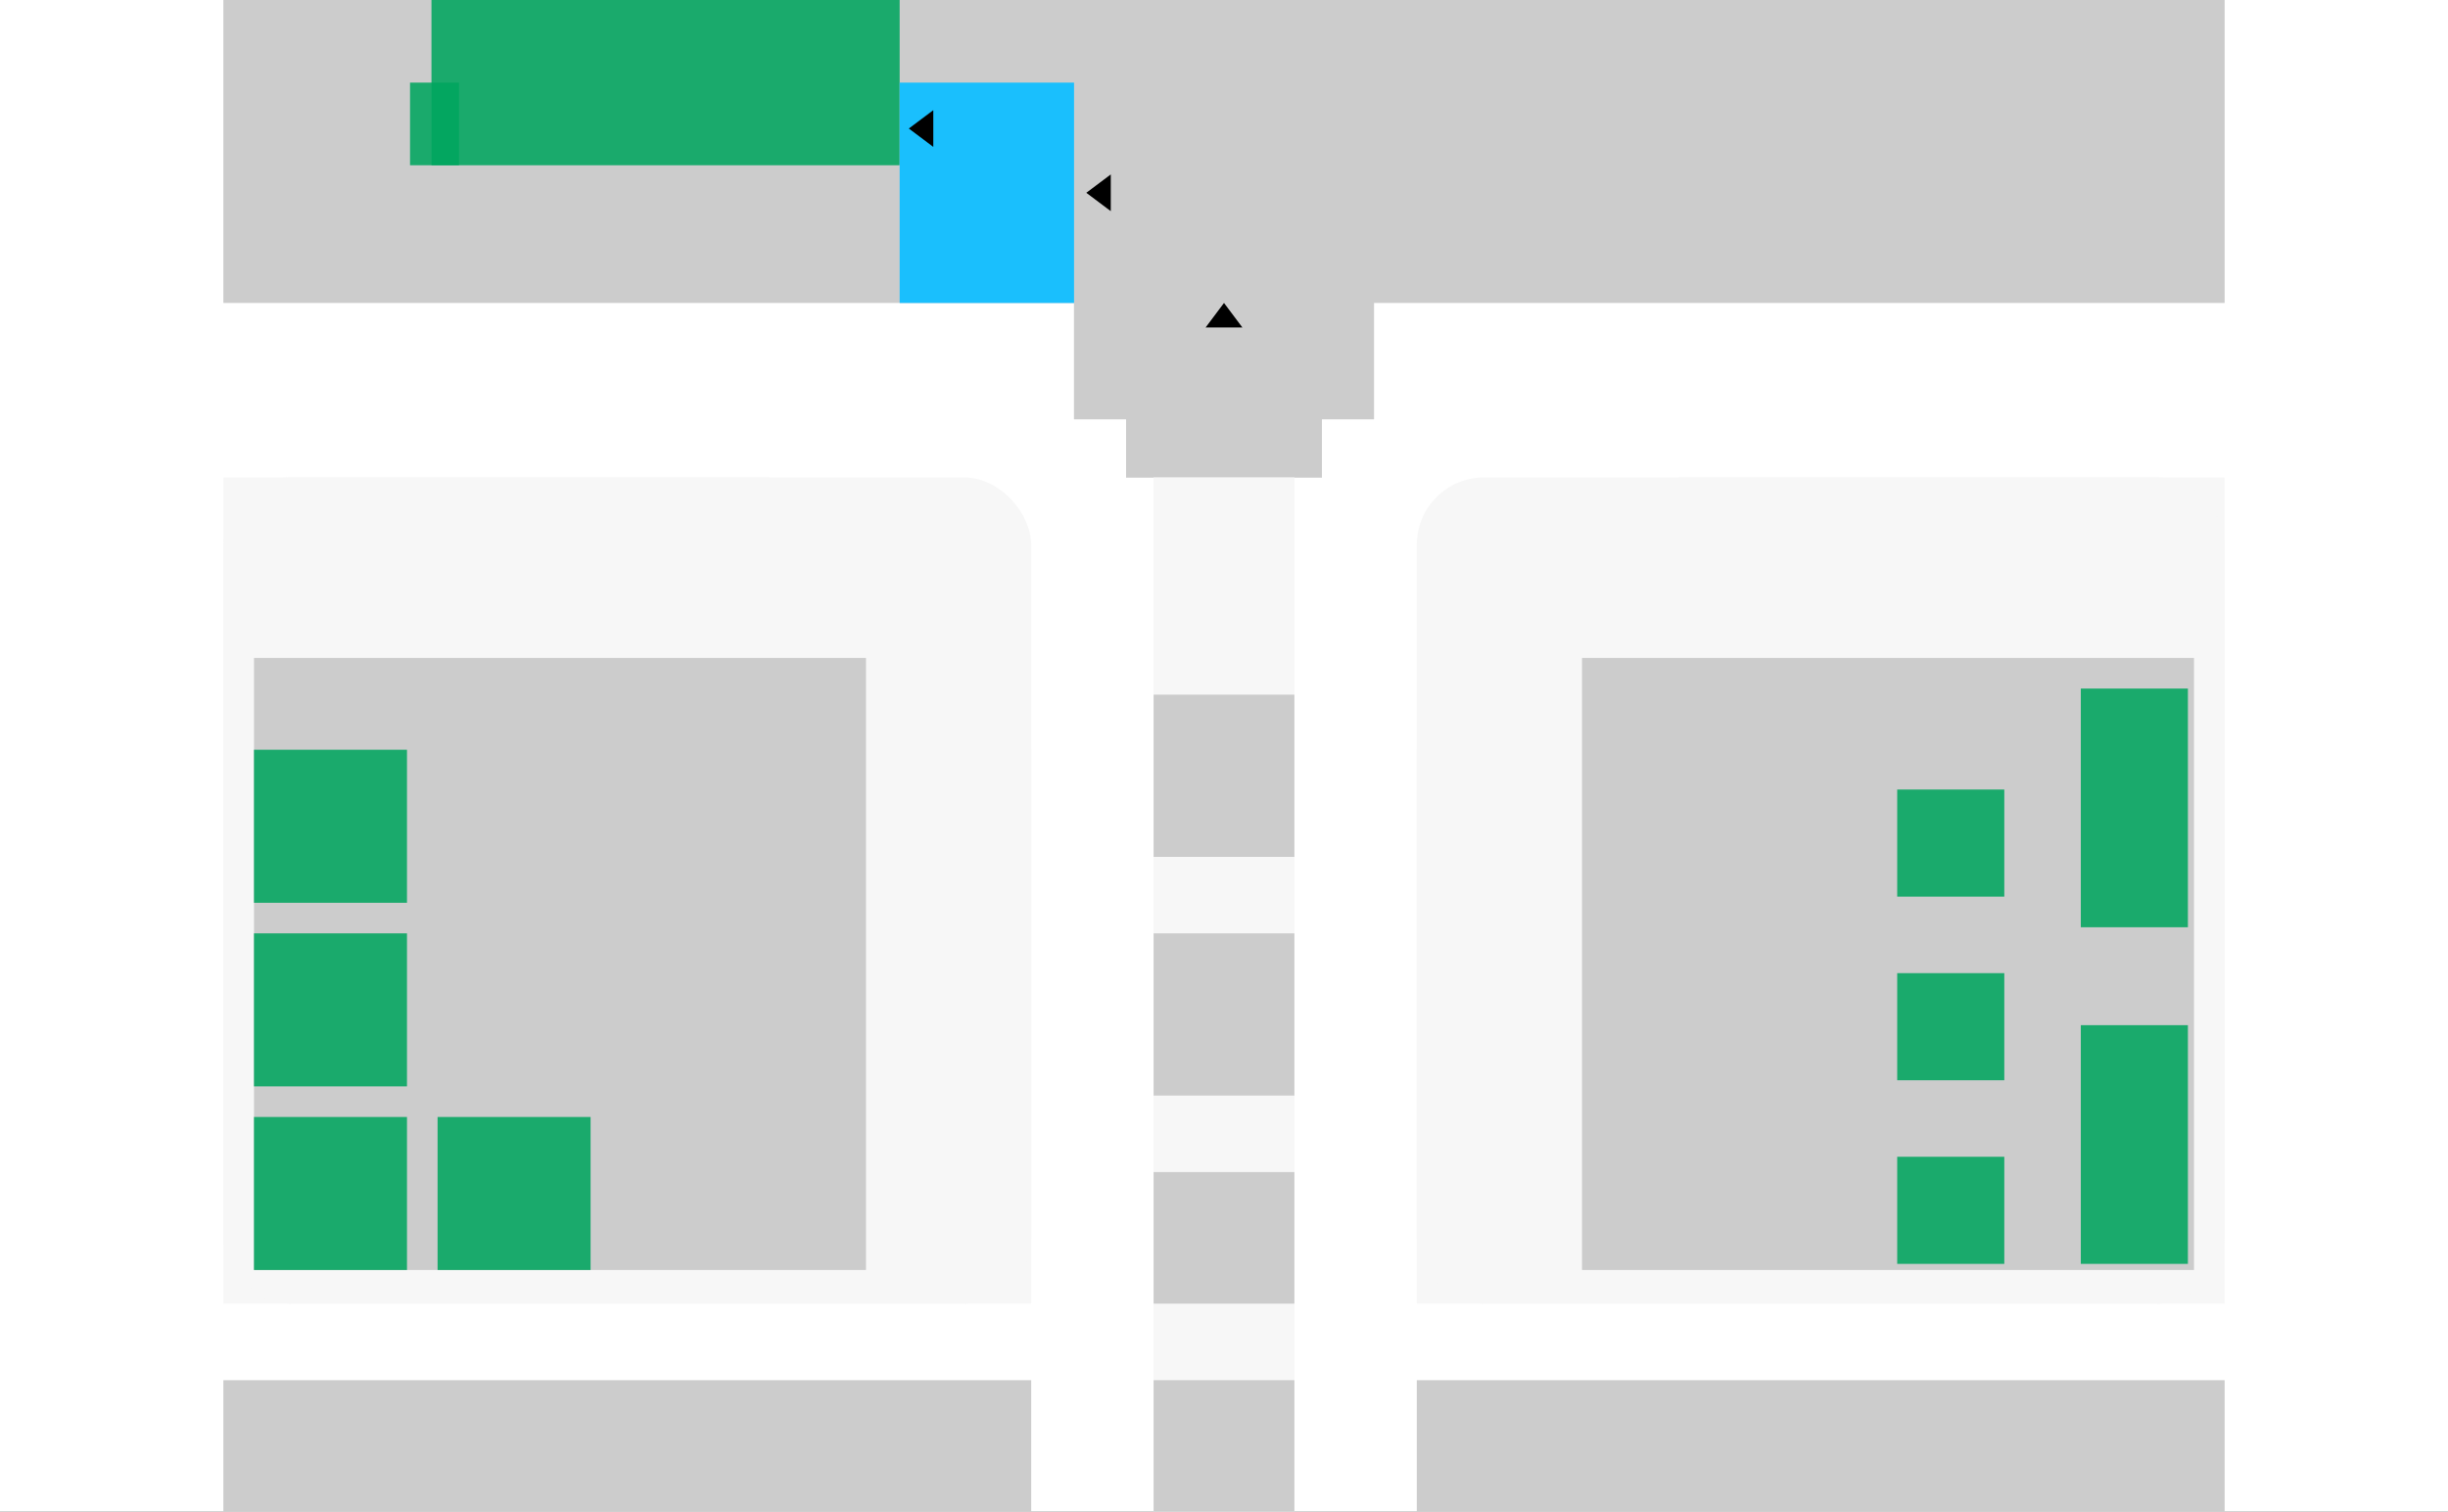 <svg xmlns="http://www.w3.org/2000/svg" xmlns:xlink="http://www.w3.org/1999/xlink" width="800" height="494" viewBox="0 0 800 494">
  <rect x="0" y="0" width="800" height="494" fill="#333333" stroke="none"/>
  <defs>
    <clipPath id="clip-carte-musée">
      <rect width="800" height="494"/>
    </clipPath>
  </defs>
  <g id="carte-musée" clip-path="url(#clip-carte-musée)">
    <rect width="800" height="494" fill="#fff"/>
    <g id="Group_1" data-name="Group 1">
      <rect id="Rectangle_1" data-name="Rectangle 1" width="654" height="99" transform="translate(73)" fill="#ccc"/>
      <rect id="Rectangle_2" data-name="Rectangle 2" width="98" height="83" transform="translate(351 54)" fill="#ccc"/>
      <rect id="Rectangle_3" data-name="Rectangle 3" width="64" height="19" transform="translate(368 137)" fill="#ccc"/>
    </g>
    <g id="Group_2" data-name="Group 2">
      <rect id="Rectangle_4" data-name="Rectangle 4" width="98" height="83" transform="translate(351 54)" fill="#ccc"/>
      <rect id="Rectangle_5" data-name="Rectangle 5" width="64" height="19" transform="translate(368 137)" fill="#ccc"/>
    </g>
    <g id="Group_3" data-name="Group 3">
      <rect id="Rectangle_6" data-name="Rectangle 6" width="153" height="54" transform="translate(141)" fill="rgba(0,166,95,0.87)"/>
      <rect id="Rectangle_7" data-name="Rectangle 7" width="16" height="27" transform="translate(134 27)" fill="rgba(0,166,95,0.87)"/>
    </g>
    <rect id="Rectangle_8" data-name="Rectangle 8" width="57" height="72" transform="translate(294 27)" fill="#1abffd"/>
    <path id="Polygon_1" data-name="Polygon 1" d="M6,0l6,8H0Z" transform="translate(394 161)"/>
    <path id="Polygon_2" data-name="Polygon 2" d="M6,0l6,8H0Z" transform="translate(394 99)"/>
    <path id="Polygon_3" data-name="Polygon 3" d="M6,0l6,8H0Z" transform="translate(355 69) rotate(-90)"/>
    <path id="Polygon_4" data-name="Polygon 4" d="M6,0l6,8H0Z" transform="translate(297 48) rotate(-90)"/>
    <g id="Group_10" data-name="Group 10">
      <g id="Group_6" data-name="Group 6">
        <rect id="Rectangle_9" data-name="Rectangle 9" width="46" height="338" transform="translate(377 156)" fill="#f7f7f7"/>
        <rect id="Rectangle_10" data-name="Rectangle 10" width="46" height="53" transform="translate(377 227)" fill="#ccc"/>
        <rect id="Rectangle_11" data-name="Rectangle 11" width="46" height="53" transform="translate(377 305)" fill="#ccc"/>
        <rect id="Rectangle_12" data-name="Rectangle 12" width="46" height="43" transform="translate(377 383)" fill="#ccc"/>
        <rect id="Rectangle_13" data-name="Rectangle 13" width="46" height="43" transform="translate(377 451)" fill="#ccc"/>
      </g>
      <g id="Group_9" data-name="Group 9">
        <rect id="Rectangle_14" data-name="Rectangle 14" width="264" height="43" transform="translate(73 451)" fill="#ccc"/>
        <g id="Group_4" data-name="Group 4">
          <path id="Subtraction_1" data-name="Subtraction 1" d="M194,287.358H-70v-270H108.26L194,106.144V287.357Z" transform="translate(143 138.643)" fill="#f7f7f7"/>
          <rect id="Rectangle_17" data-name="Rectangle 17" width="264" height="270" rx="22" transform="translate(73 156)" fill="#f7f7f7"/>
        </g>
        <rect id="Rectangle_19" data-name="Rectangle 19" width="200" height="200" transform="translate(83 215)" fill="#ccc"/>
      </g>
      <g id="Group_8" data-name="Group 8">
        <path id="Path_1" data-name="Path 1" d="M0,0H264V43H0Z" transform="translate(463 451)" fill="#ccc"/>
        <g id="Group_7" data-name="Group 7">
          <g id="Group_5" data-name="Group 5" transform="translate(463 156)">
            <path id="Subtraction_1-2" data-name="Subtraction 1" d="M178.259,270H0V0H264V181.214L178.259,270Z" transform="translate(264.001 270.001) rotate(180)" fill="#f7f7f7"/>
            <rect id="Rectangle_17-2" data-name="Rectangle 17" width="264" height="270" rx="22" transform="translate(0)" fill="#f7f7f7"/>
          </g>
          <rect id="Rectangle_20" data-name="Rectangle 20" width="200" height="200" transform="translate(517 215)" fill="#ccc"/>
        </g>
      </g>
    </g>
    <rect id="Rectangle_21" data-name="Rectangle 21" width="50" height="50" transform="translate(143 365)" fill="#1aaa6c"/>
    <rect id="Rectangle_22" data-name="Rectangle 22" width="50" height="50" transform="translate(83 245)" fill="#1aaa6c"/>
    <rect id="Rectangle_23" data-name="Rectangle 23" width="50" height="50" transform="translate(83 305)" fill="#1aaa6c"/>
    <rect id="Rectangle_24" data-name="Rectangle 24" width="50" height="50" transform="translate(83 365)" fill="#1aaa6c"/>
    <rect id="Rectangle_25" data-name="Rectangle 25" width="35" height="35" transform="translate(620 258)" fill="#1aaa6c"/>
    <rect id="Rectangle_26" data-name="Rectangle 26" width="35" height="35" transform="translate(620 318)" fill="#1aaa6c"/>
    <rect id="Rectangle_27" data-name="Rectangle 27" width="35" height="35" transform="translate(620 378)" fill="#1aaa6c"/>
    <rect id="Rectangle_28" data-name="Rectangle 28" width="35" height="78" transform="translate(680 335)" fill="#1aaa6c"/>
    <rect id="Rectangle_29" data-name="Rectangle 29" width="35" height="78" transform="translate(680 225)" fill="#1aaa6c"/>
  </g>
</svg>
